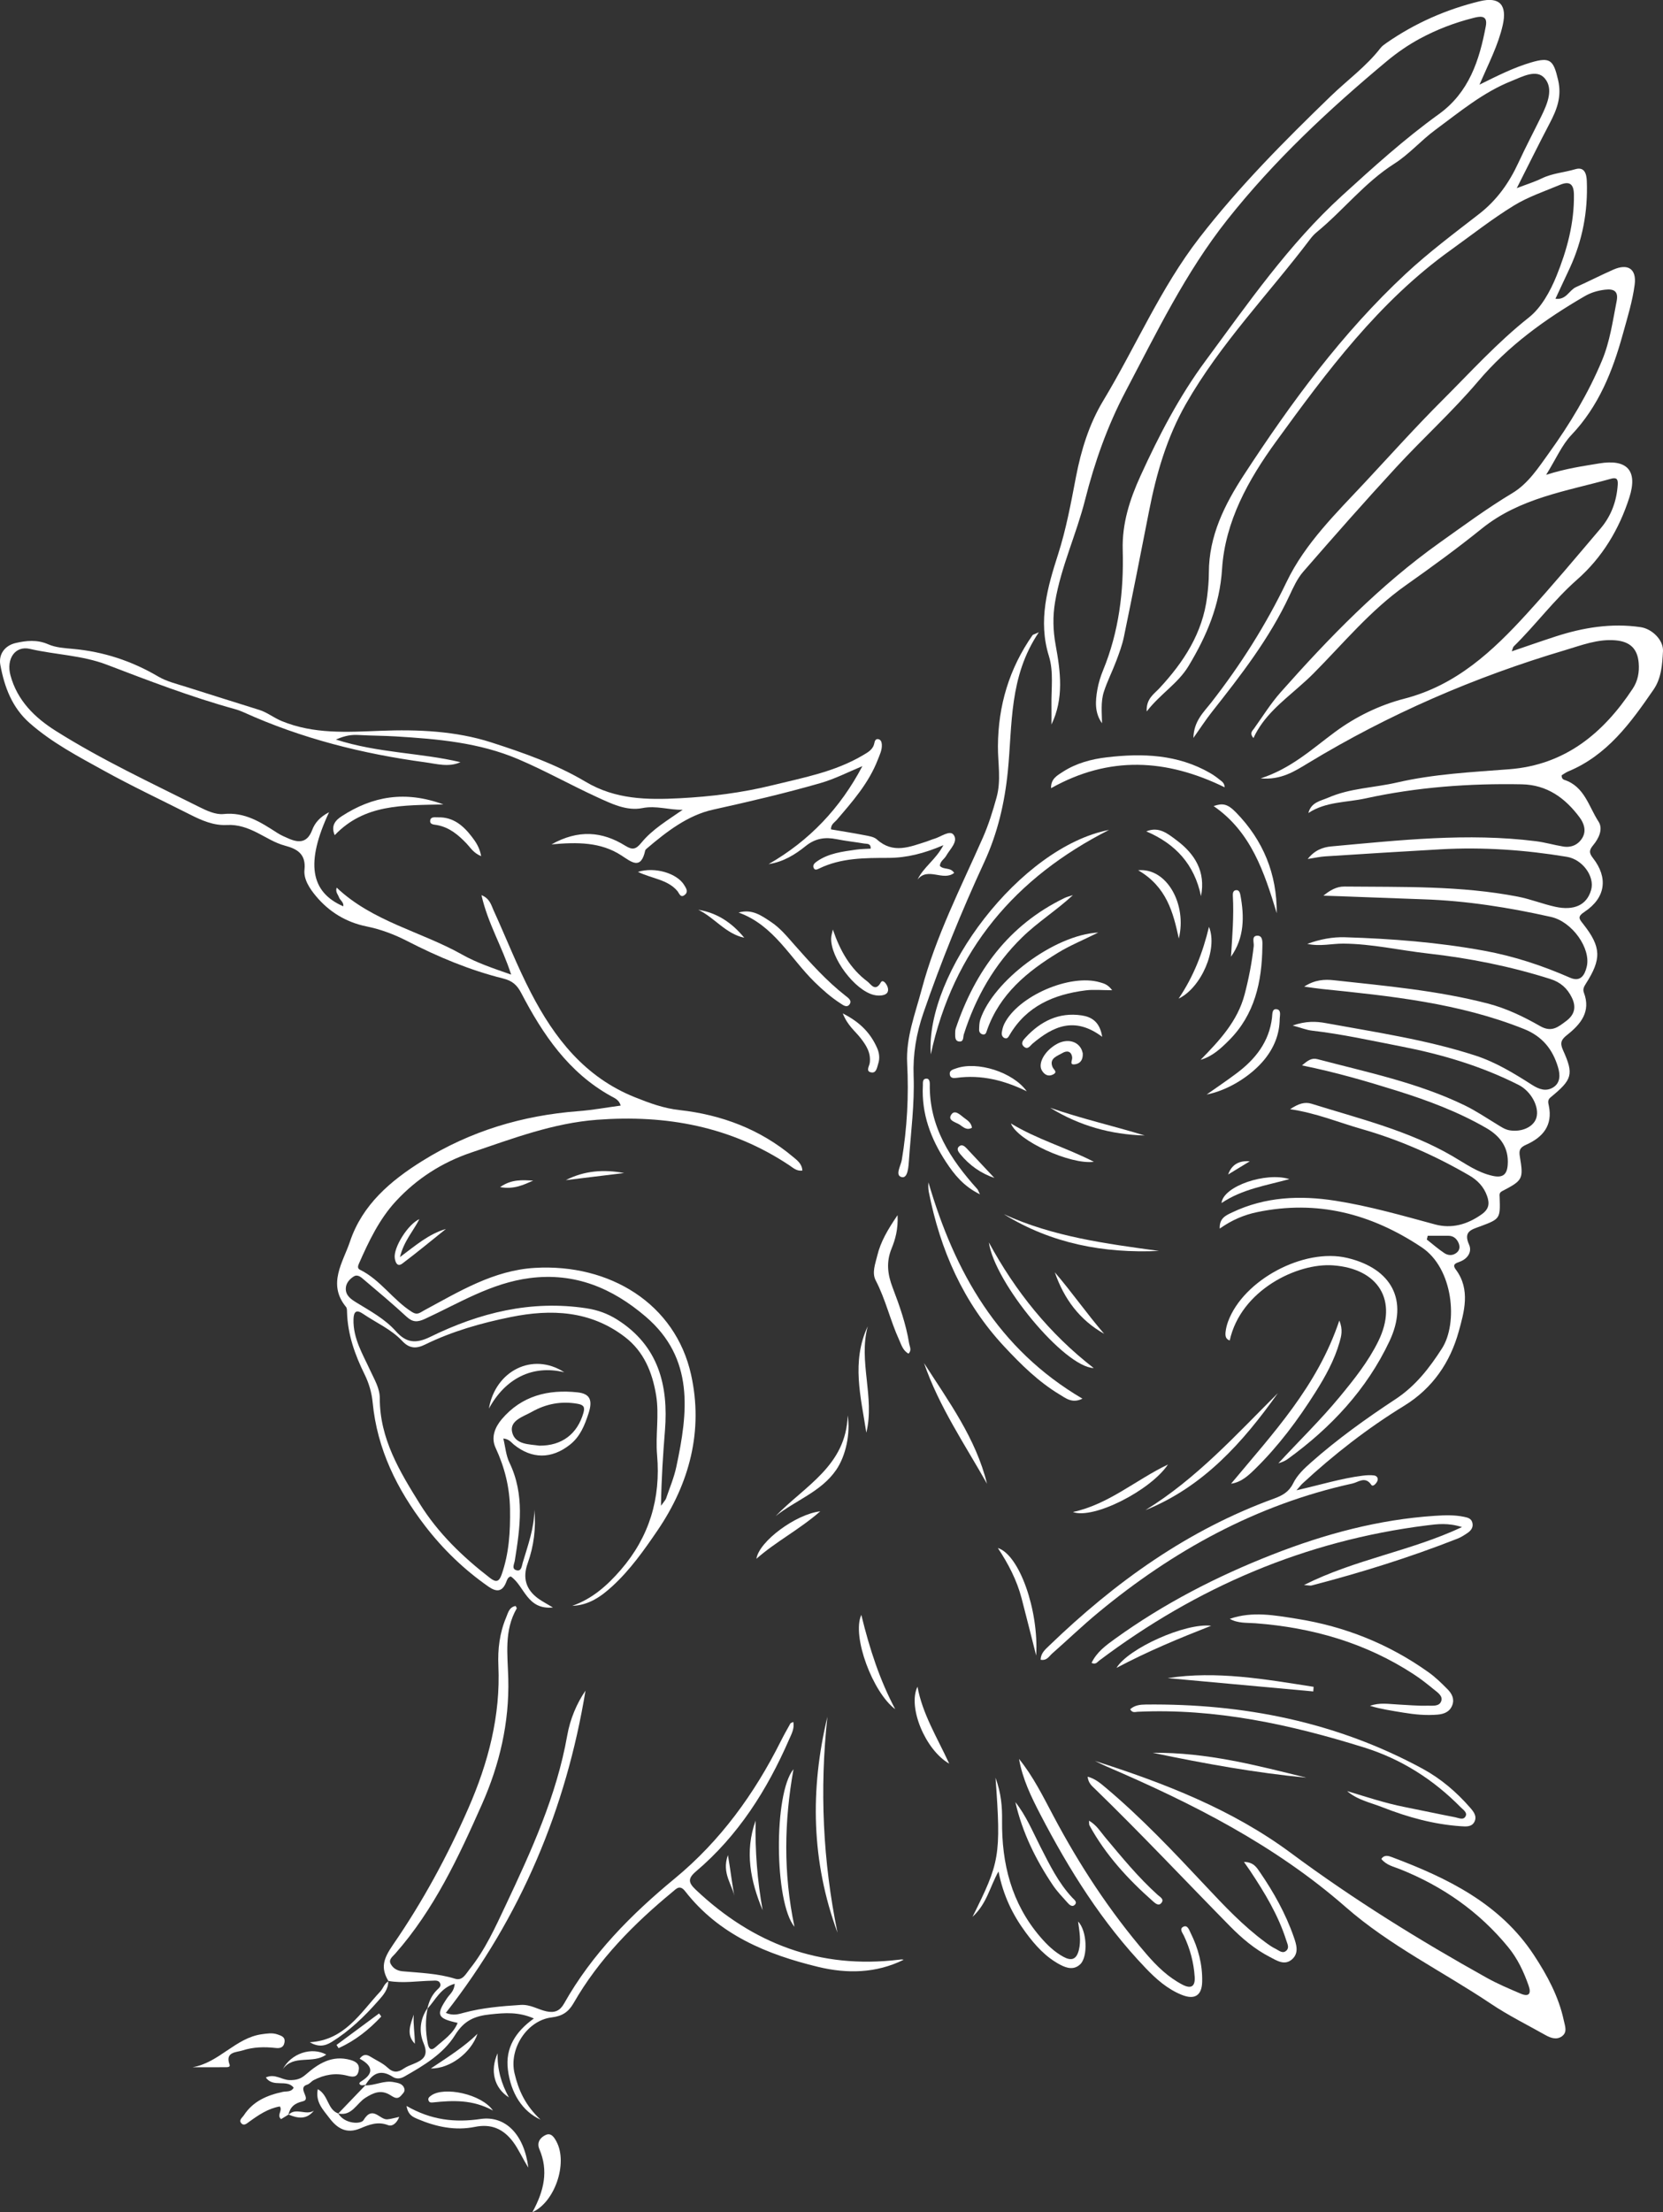 <?xml version="1.0" encoding="UTF-8"?><svg id="Camada_1" xmlns="http://www.w3.org/2000/svg" viewBox="0 0 808.5 1075.06"><rect x="0" y="0" width="808.5" height="1075.06" fill="#333333" stroke="none"/><defs><style>.cls-1{fill:#fff;stroke-width:0px;}</style></defs><path class="cls-1" d="M630.35,724.24c11.79-2.69,21.68-5.77,31.95-7.07,1.91-.24,3.9-.4,5.78-.13,1.35.19,2.23,1.44,1.45,2.94-.58,1.11-2.09,2.75-2.85,1.62-2.93-4.38-6.34-1.26-9.15-.65-46.63,10.23-87.18,32.59-123.68,62.8-7.66,6.34-14.84,13.25-22.31,19.82-1.49,1.31-2.55,3.58-5.61,3.04.03-3.2,2.27-5.03,4.16-6.86,31.91-30.78,67.33-56.25,109.38-71.5,4.01-1.46,7.19-3.23,9.22-7.37,1.98-4.05,5.37-7.22,8.82-10.27,12.84-11.34,26.73-21.29,41-30.68,9.66-6.36,16.49-15.16,22.58-24.69,7.75-12.13,5.59-38.75-9.9-49.07-24.65-16.42-50.83-23.16-80-17.1-6.35,1.32-12.26,3.81-18.19,8-.27-5.16,3.17-6.49,6.1-7.89,16.03-7.62,32.95-8.33,50.11-5.65,16.43,2.57,32.4,7.17,48.44,11.51,8.09,2.19,15.7.07,22.69-4.9,3.61-2.57,3.91-5.24,2.64-8.88-1.58-4.54-4.68-7.71-8.73-10.06-16.52-9.59-33.83-17.26-52.25-22.52-11.14-3.18-21.89-7.71-34.78-9.64,4.01-2.63,7.05-3.7,10.45-2.63,23.26,7.27,47.12,13.01,68.43,25.41,6.34,3.69,12.21,8.01,19.61,9.63,4.85,1.06,6.93-.58,7.29-5.29.65-8.39-3.64-14.04-10.4-17.95-13.72-7.94-28.55-13.46-43.59-18.17-14.82-4.64-29.76-8.98-46.02-12.27,2.86-2.43,4.69-3.78,7.55-3.03,24.2,6.38,48.82,11.42,71.54,22.44,5.39,2.62,10.42,6,15.56,9.13,2.03,1.23,3.96,2.64,6.37,3.02,5.97.94,11.63-1.74,12.93-6.1,1.58-5.28-2.59-12.93-8.63-15.98-18.08-9.14-37.25-14.85-57.09-18.7-14.42-2.8-28.76-6-43.38-7.68-2.63-.3-5.18-1.35-9.39-2.49,6.48-2.25,11.42-2.03,16.13-1.17,24.4,4.47,49.02,8.08,72.71,15.77,9.91,3.22,18.81,8.66,27.52,14.23,3.49,2.23,6.76,3.33,10.16,1.33,3.79-2.23,3.55-6.37,2.48-9.94-2.6-8.66-7.61-14.96-16.54-18.53-31.56-12.62-64.86-16.02-98.19-19.44-2.48-.25-4.95-.65-8.66-1.15,5.2-3.38,9.95-3.6,14.45-3.1,25.09,2.75,50.29,4.96,74.84,11.32,9.03,2.34,17.45,6.41,25.45,10.98,5.64,3.22,8.84.33,12.63-2.49,4.05-3.01,5.02-6.72,2.76-11.37-2.21-4.54-5.53-7.48-10.41-9.03-19.43-6.17-39.3-10.14-59.54-12.41-13.73-1.54-27.24-4.71-41.18-4.8-5.62-.03-11.17,1.48-17.5.13,6.32-2.29,12.3-3.41,18.37-3.22,22.67.69,45.2,2.44,67.6,6.54,14.59,2.67,28.33,7.23,41.8,13.12,5.06,2.21,7.09-1.2,8.09-5.32,2.16-8.83-6.99-21.9-17.4-24.23-20.47-4.58-41.1-7.87-62.16-8.56-16.1-.53-32.21-1.25-48.45-1.75,3.02-2.52,6.38-4.49,10.13-4.45,28.25.29,56.58-.5,84.54,4.94,6.14,1.2,11.93,3.56,18.06,4.9,8.86,1.93,15.34-.62,17.45-8.3,1.76-6.4-4.15-14.71-11.82-15.98-20.31-3.37-40.77-4.8-61.36-3.65-18.72,1.05-37.43,2.23-56.14,3.43-2.55.16-5.08.75-8.49,1.27,3.29-4.23,7.36-5.74,11.46-6.11,33.1-3,66.19-6.72,99.47-2.53,4.47.56,8.84,1.87,13.3,2.59,4.02.65,7.42-.94,9.38-4.38,1.9-3.35.69-6.94-1.41-9.76-7.01-9.42-15.8-15.87-28.17-16.1-25.58-.48-50.93,1.38-75.96,6.86-9.31,2.04-19.23,1.48-27.75,7.09,1.37-5.29,5.95-5.85,9.66-7.46,10.64-4.65,22.29-4.8,33.4-7.36,17.99-4.16,36.3-5.03,54.59-6.45,27.15-2.1,45.73-17.47,60.07-39.2,2.45-3.71,3.24-7.96,2.87-12.43-.57-6.97-4.23-10.39-11.18-11.01-8.71-.78-16.65,2.4-24.64,4.77-43.91,13.03-85.65,31.09-124.87,54.87-6.58,3.99-13.17,8.3-23.1,7.45,14.86-4.84,25.02-14.33,36.1-22.52,10.15-7.51,21.77-13.13,33.75-16.22,25.29-6.52,42.98-23.12,59.65-41.4,12.26-13.45,23.96-27.43,35.75-41.31,5.16-6.08,7.84-13.28,8.35-21.3.17-2.68-.53-3.64-3.26-2.88-21.71,6.08-44.34,9.31-62.86,24.26-11.91,9.61-24.39,18.68-36.85,27.48-17.34,12.24-30.44,28.3-45.07,43.02-2.28,2.29-4.71,4.44-7.14,6.58-8.24,7.27-17.02,14.02-21.93,24.7-2.01-2.43-.53-3.49.23-4.55,4.28-5.97,8.19-12.29,13.04-17.76,23.56-26.56,48.18-51.96,77.31-72.69,11.63-8.27,23.06-16.71,35.33-24.07,7.69-4.61,12.71-12.44,17.82-19.54,10.09-14.01,19.02-28.79,25.73-44.88,3.9-9.35,5.2-19.13,7.12-28.84.92-4.65-1.09-6.15-5.74-5.57-3.53.44-6.75,1.39-9.77,3.14-19.34,11.22-37.16,24.09-51.86,41.41-12.42,14.64-26.78,27.62-39.82,41.76-15.35,16.65-30.32,33.65-45.18,50.74-2.91,3.35-4.85,7.66-6.76,11.75-9.69,20.74-23.61,38.63-37.67,56.44-2.9,3.67-5.45,7.62-8.97,12.59.22-8.25,4.98-12.47,8.7-17.24,14.26-18.28,26.55-37.66,36.65-58.66,9.05-18.82,24.25-33.49,38.34-48.6,12.38-13.28,24.53-26.82,37.37-39.63,13.69-13.67,26.69-28.06,42.01-40.18,6.06-4.79,10.43-12.75,13.43-20.14,5.1-12.56,8.71-25.74,8.5-39.65-.08-5.48-2.46-6.5-6.83-4.67-7.56,3.16-15.48,5.82-22.4,10.07-10.64,6.52-20.5,14.32-30.66,21.6-34.99,25.1-60.17,58.99-84.98,93.14-13.37,18.41-24.72,38.68-26.2,61.9-1.12,17.66-7.49,32.5-16.28,47.1-5.13,8.53-13.68,13.48-20.36,22.1-.3-6.18,3.53-8.44,6.15-11.25,11.85-12.74,21.06-26.82,23.24-44.57.47-3.85.84-7.74.84-11.61,0-17.91,7.65-33.12,17.05-47.54,22.96-35.2,47.79-69,78.68-97.76,11.21-10.44,23.57-19.66,35.69-29.08,8.6-6.68,14.56-15.1,19.06-24.85,3.53-7.65,7.48-15.11,11.18-22.68,2.92-5.98,6.02-13.24,1.62-18.37-4.03-4.7-11.07-.69-16.15,1.32-13.8,5.47-25.2,15.03-37.01,23.73-6.95,5.12-12.76,11.88-19.99,16.47-14.39,9.16-24.77,22.64-37.73,33.29-1.16.95-2.2,2.1-3.11,3.3-20.18,26.68-43.71,50.82-60.43,80.13-9.32,16.33-14.43,34.04-17.99,52.34-3.95,20.3-7.99,40.58-12.17,60.84-.82,4-2.28,7.89-3.72,11.73-1.9,5.05-4.38,9.89-6.03,15-1.58,4.91-.95,10.13-.89,15.29-3.66-5.09-3.25-10.77-2.26-16.41.56-3.16,1.53-6.32,2.75-9.29,7.72-18.75,10.13-38.39,9.57-58.43-.37-12.95,3.42-24.66,8.68-36.17,8.91-19.51,18.77-38.5,31.54-55.78,20.66-27.97,40.5-56.69,66.39-80.3,15.16-13.82,30.4-27.62,47.08-39.63,14.7-10.59,19.72-26.17,22.84-42.8,1.08-5.74-3.24-4.67-6.18-3.92-9.03,2.28-17.75,5.62-25.92,10.04-5.67,3.07-11.09,6.81-16.05,10.94-28.08,23.42-54.72,48.26-77.54,77.06-20.3,25.63-34.37,54.82-49.47,83.46-8.81,16.71-15.08,34.5-19.67,52.67-4.22,16.72-11.67,32.43-14.57,49.51-1.2,7.11-1.04,13.95.28,21.14,2.35,12.79,4.07,25.84-2.06,38.52,0-3.13.04-6.26,0-9.38-.13-7.99,1.13-16.28-1.24-23.9-5.36-17.25-.68-33.39,4.46-49.4,3.97-12.38,6.27-25.01,8.71-37.7,2.49-12.92,6.38-25.61,13.25-37,15.82-26.25,27.86-54.76,46.75-79.15,19.24-24.85,41.34-47.07,63.91-68.89,8.03-7.76,17.21-14.38,24.12-23.31.78-1,1.89-1.78,2.95-2.52,13.82-9.6,29.02-16.27,45.3-20.24,9.72-2.37,13.4,1.85,11.2,11.58-2.2,9.76-6.83,18.55-11.31,28.96,8.83-4.39,16.59-8.28,24.95-10.76,9.46-2.8,11.01-1.24,13.28,8.52,1.86,8.01-.58,14.31-4.05,20.92-5.3,10.1-10.35,20.34-16.05,31.61,4.62-1.78,8.56-3,12.22-4.77,5.16-2.5,10.85-2.83,16.22-4.43,4.56-1.35,5.48,2.37,5.61,5.79.57,14.71-2.09,28.82-8.27,42.22-2.25,4.87-4.54,9.72-6.98,14.94,5.26.71,6.62-4.14,9.96-5.64,6.11-2.74,12.07-5.81,18.19-8.51,7.04-3.11,11.38-.4,10.36,7.36-1.06,8.06-3.53,15.96-5.71,23.85-4.98,18.07-11.73,35.14-25.04,49.14-4.64,4.88-7.42,11.53-12.29,19.38,9.58-3.09,17.7-4.2,25.77-5.55,13.46-2.24,18.92,3.34,14.7,16.52-4.96,15.5-13.16,29.18-25.48,40.01-11.25,9.89-20.11,21.98-30.75,32.41-.39.38-.45,1.09-.94,2.38,7.45-2.53,14.29-4.94,21.19-7.18,13.49-4.38,27.23-6.65,41.45-4.57,5.56.81,11.16,6.27,10.87,11.68-.34,6.45-.76,13.13-4.59,18.68-11.07,16.09-22.49,31.89-41.48,39.75-1.17.49-2.22,1.29-3.19,1.87-.05,1.23.43,1.95,1.31,2.24,9.8,3.21,11.85,12.97,16.61,20.27,2.36,3.62.09,8.23-2.54,11.4-2.06,2.49-2.16,3.77-.15,6.34,7.47,9.55,6.12,19.32-4.03,26.05-3.75,2.48-2.7,3.46-.66,6.07,8.75,11.15,8.91,16.94,1.15,29.04-.88,1.38-1.48,2.64-.89,4.2,3.54,9.32-1.58,15.37-8.12,20.56-2.83,2.24-3.65,3.8-2.03,7.39,5.34,11.83,4.56,14.29-6.05,22.97-1.6,1.31-1.11,2.71-.83,4.08,1.97,9.6-2.97,15.35-10.98,18.91-3.05,1.35-3.64,2.64-3.12,5.76,1.83,10.96,1.46,11.57-8.55,16.79-1.62.85-1.31,1.8-1.27,3.09.33,10.2.29,10.44-9.3,14.01-4.38,1.63-8.47,2.44-5.56,8.94,1.52,3.4-.59,6.78-4.39,8.24-1.91.74-4.05,1.21-2.06,3.86,7.27,9.7,4.03,20.67,1.4,30.16-4.11,14.84-12.61,27.51-26.51,36.04-17.73,10.87-34.12,23.63-49.41,37.76-.61.56-1.11,1.24-2.92,3.28ZM694.12,600.55c-.15.61-.3,1.22-.45,1.83,2.83,2.23,5.55,4.64,8.55,6.62,1.83,1.2,4.1,1.33,6.01-.26,1.54-1.28,1.6-3.02.88-4.68-.9-2.1-2.49-3.48-4.92-3.5-3.35-.03-6.71,0-10.06,0Z"/><path class="cls-1" d="M160,394.68c-11.51,24.56-9.14,38.83,6.9,45.77.34-2.02-1.6-2.91-2.13-4.45-.46-1.35-1.8-2.45-1.09-4.63,17.53,16.57,41.03,21.29,61.08,32.58,7.12,4.01,14.86,6.57,23.75,9.69-4.37-13.59-11.34-24.89-14.43-38.62,4.08,1.67,4.71,4.79,5.84,7.28,6.11,13.37,11.46,27.12,18.21,40.15,11.44,22.09,26.22,41.04,50.5,50.77,7.2,2.88,13.92,5.39,21.88,6.27,20.23,2.26,39.01,9.28,54.91,22.61,2.06,1.72,4.5,3.41,4.66,6.77-2.72.4-4.49-1.33-6.36-2.58-28.41-18.9-59.82-24.62-93.38-22.11-21.45,1.6-41.16,9.15-61.2,15.92-14.29,4.83-26.54,12.72-36.62,23.6-8.09,8.73-13.25,19.57-18.04,30.45-.45,1.02-.78,2.26.43,2.86,10.09,4.93,16.15,14.82,25.52,20.67,2.53,1.58,3.79.19,5.71-.83,17.09-9.19,33.8-19.52,53.91-20.69,36.33-2.13,68.28,17.36,75.94,51.93,5.99,27.04-.65,52.67-16.33,75.68-6.58,9.65-13.31,19.19-21.99,27.13-5.51,5.04-11.45,9.23-19.46,9.5,9.74-3.39,17.04-9.92,23.56-17.44,13.91-16.05,19.53-34.77,17.69-55.82-.85-9.7,1.12-19.46-.48-29.12-1.84-11.11-5.92-21.19-15.19-28.29-16.77-12.85-35.87-13.65-55.49-9.67-14.36,2.91-28.48,6.91-41.73,13.41-4.19,2.06-7.57,1.91-10.97-1.73-5.38-5.76-12.71-8.89-19.12-13.26-3.31-2.26-4.52-.99-4.62,2.69-.24,9.32,4.53,16.97,8.19,24.96,1.99,4.33,4.6,8.51,4.59,13.37-.04,19.63,9.67,35.61,19.48,51.36,8.88,14.25,20.9,25.81,34.18,36.05,2.99,2.31,4.4,1.67,5.58-1.71,3.62-10.31,4.24-20.83,4.08-31.72-.16-10.69-2.6-20.36-7.03-29.91-2.32-5-.31-9.95,3.02-13.88,9.69-11.41,22.61-14.57,36.83-13.04,6.19.67,7.39,3.91,5.37,10.16-1.89,5.83-4.07,11.36-9.13,15.33-8.86,6.96-18.44,6.98-27.19-.1-1.31-1.06-2.27-2.67-5.13-2.97,1,4.12,1.29,8.26,2.97,11.72,7.53,15.58,5.18,31.56,2.62,47.61-.28,1.76-1.8,4.26,1.13,4.77,2.09.36,2.26-2.18,2.72-3.76,2.51-8.43,5.59-16.74,5.67-25.72.83,8.97-.28,17.72-3.3,26.14-2.45,6.84-.93,12.6,5.14,17.01,1.88,1.36,3.96,2.43,7.16,4.36-12.73,1.24-13.81-10.54-20.48-15.08-1.48.32-1.82,1.74-2.25,2.81-1.93,4.83-4.79,4.78-8.61,2.12-11.81-8.23-22.08-18.13-30.8-29.48-13.62-17.73-23.31-37.29-25.49-59.98-.46-4.77-1.81-9.38-3.91-13.64-4.74-9.59-8.25-19.47-8.55-30.29-.02-.85-.01-1.93-.49-2.51-9.18-11.17-1.46-21.7,1.93-31.8,5.98-17.84,19.65-29.5,35.21-39.19,23.24-14.48,48.61-22.09,75.81-24.16,6.84-.52,13.63-1.78,20.58-2.71-.75-2.8-2.96-3.64-4.72-4.61-20.62-11.42-33.11-29.94-43.63-50.09-2.08-3.98-4.38-5.97-8.92-7.1-16.2-4.04-31.59-10.5-46.41-18.11-6.44-3.31-12.91-5.74-19.97-7.18-9.78-2-18.03-6.98-24.48-14.69-3.12-3.72-6.08-8.25-5.6-12.82.83-7.81-3.77-10.19-9.46-11.71-4.92-1.31-9.04-4.03-13.45-6.26-4.65-2.35-9.36-4.09-14.83-3.79-6.42.35-12.25-2.23-17.89-5.08-14.05-7.1-28.31-13.82-42.08-21.43-12.41-6.86-25.02-13.47-35.83-22.96-8.67-7.61-12.33-17.6-14.32-28.32-.98-5.29,2.32-9.46,7.42-10.64,5.16-1.19,10.47-1.76,15.87.62,3.64,1.6,7.96,1.86,12.03,2.23,14.86,1.34,28.58,5.86,41.46,13.44,4.18,2.46,9.18,3.61,13.88,5.12,11.71,3.76,23.47,7.38,35.21,11.08,3.91,1.23,7.09,3.86,10.91,5.43,15.61,6.43,31.83,5.36,48.03,4.73,18.25-.71,36.67.1,53.87,5.64,15.66,5.05,31.58,10.62,45.86,19.13,14.49,8.63,29.86,8.84,45.78,8.01,15.18-.79,30.21-2.66,44.94-6.29,15.04-3.7,30.44-6.52,44.07-14.59,2.42-1.43,4.97-2.74,5.58-5.91.21-1.08.65-2.24,2.03-1.91,1.17.28,1.53,1.42,1.61,2.55.18,2.7-1.04,5.05-1.97,7.45-4.38,11.33-12.25,20.26-20,29.29-1.06,1.23-2.84,2.09-2.74,4.54,5.38.92,10.83,1.76,16.24,2.82,2.1.41,4.62.75,6.08,2.07,7.9,7.16,16.04,3.58,24.21.99,1.23-.39,2.41-.96,3.66-1.31,3.22-.91,7.57-4.4,9.41-1.94,2.42,3.25-1.75,6.91-3.6,10.2-.93,1.65-2.94,2.63-3.07,4.89,1.75,2.07,5.19.52,6.95,3.44-5.44,4.23-12.77-3.12-17.82,3.25,3.02-6.22,8.88-9.64,12.59-16.74-9.28,3.98-17.73,6.15-26.72,6.18-11.42.04-22.96-.05-33.63,5.14-.99.48-2.16,1.06-2.73-.27-.62-1.45.55-2.43,1.61-3.17,5.71-3.99,12.43-4.75,19.05-5.71,2.32-.34,4.7-.33,7.06-.48.1-2.69-1.84-2.26-3.13-2.48-4.47-.76-8.99-1.22-13.44-2.12-5.58-1.12-10.35-.44-15.06,3.36-5.12,4.13-10.82,7.68-17.99,8.76,19.81-11.35,34.84-27.19,45.58-47.61-6.79,2.81-13.31,6.2-20.48,8.26-17.24,4.95-34.62,9.01-52.12,12.88-12.24,2.71-22.55,10.66-32.17,18.86-.32.28-.73.62-.81.99-2.08,9.63-6.65,5.6-11.59,2.39-9.97-6.48-21.23-6.52-33.97-5.36,13.08-7.32,24.65-6.31,35.82.62,3.49,2.17,5.17,1.89,7.83-1.37,5.44-6.67,12.95-11.04,20.13-16.07-6.65.17-12.74-2.19-19.65-.81-7.64,1.52-15.16-2.2-22.3-5.49-12.75-5.87-24.99-12.74-37.93-18.26-19.11-8.15-39.26-9.84-59.56-11.09-6.04-.37-12.1-.35-18.14-.69-3.24-.18-6.3.16-11.01,2.21,20.74,6.65,41.12,6.36,60.55,11-5.75,2.58-11.51.82-17.06.07-30.49-4.12-60.13-11.55-88.28-24.29-1.37-.62-2.8-1.16-4.26-1.56-21.26-5.86-41.81-13.76-62.37-21.61-12.04-4.6-24.96-4.79-37.36-7.67-7.23-1.68-11.58,4.93-9.44,12.86,3.32,12.28,11.83,20.57,22.04,27,22.34,14.07,46.28,25.22,69.84,37.02,3.61,1.81,7.93,3.77,11.69,3.38,10.4-1.08,18.14,4.02,26.11,9.14,1.8,1.16,3.8,2.03,5.78,2.87,5.08,2.16,8.95,1.79,11.24-4.29,1.25-3.33,3.69-6.28,8.18-8.6ZM321.36,731.77c1.55-2.19,2.21-2.8,2.46-3.54,1.74-5.11,3.87-10.14,4.99-15.39,5.66-26.47,8.87-52.7-14.93-73.02-16.12-13.77-34.32-21.52-56.31-18.7-18.73,2.4-34.37,12.16-50.91,19.8-3.75,1.73-6.03,1.72-9.05-1.07-6.65-6.14-13.59-11.97-20.51-17.81-1.4-1.18-3.13-2.98-5.16-1.68-1.97,1.26-3.7,3.16-3.82,5.69-.16,3.54,2.5,5.32,5.1,6.92,6.8,4.18,13.93,8,19.29,14.04,5,5.63,9.72,6.08,16.68,2.67,23.88-11.7,48.93-17.98,75.86-13.89,5.48.83,10.34,2.57,14.99,5.5,20.1,12.67,24.99,32,23.24,53.9-.93,11.61-1.71,23.19-1.93,36.57ZM262.17,702.56c11.07.11,18.57-5.76,21.48-15.97.76-2.69.18-3.83-2.73-4.36-7.97-1.45-15.41-.02-22.33,3.88-4.15,2.34-10.85,4.2-9.63,9.77,1.38,6.33,8.55,5.95,13.22,6.68Z"/><path class="cls-1" d="M177.77,1013.25c-.85.01-1.89.34-2.5-.03-1.23-.76-.08-1.47.5-1.83,6.66-4.14,4.81-7.81-.92-10.91,1.87-2.49,3.59-2.02,5.4-.89,2.73,1.71,5.82,3.02,8.12,5.18,2.79,2.62,5.08,2.5,7.95.49,1.39-.97,3.05-1.58,4.64-2.22,4.66-1.88,7.59-3.89,4.98-10.06-2.37-5.63-1.77-11.85,2-17.24-1.22,5.78-1.1,11.55.02,17.33.46,2.39,1.48,3.86,3.8,1.78,3.93-3.53,8.58-6.46,10.73-11.77-10.01-2.19-10.65-3.89-5.07-12.11,1.29-1.9,3.43-3.33,3.63-6.91-6.84,1.95-9.34,7.91-13.29,12.17.73-3.39,2.04-6.47,4.53-9,.85-.87,2.2-1.75,1.76-3.17-.57-1.85-2.45-1.52-3.82-1.49-7.17.14-14.32,1.38-21.5.11l.16.16c-3.93-6.59-2.57-10.84,2.24-17.83,14.32-20.77,26.44-43.09,36.61-66.33,9.65-22.06,15.64-44.88,14.56-69.17-.36-8.11.6-15.94,3.76-23.45.97-2.31,1.47-5.04,4.61-5.59.22.47.66.99.54,1.2-6.24,10.79-4.4,22.53-4.1,34.11.54,21.35-4.2,41.68-12.8,61.06-11.4,25.71-23.29,51.2-42.17,72.6-1.2,1.36-3.34,2.79-2.21,4.95,1.12,2.13,3.14,3.37,5.78,3.61,8.57.78,17.2,1.02,25.56,3.63,3.6,1.12,5.22-2.38,7.04-4.65,7.52-9.35,12.43-20.23,17.49-30.96,12.54-26.6,24.79-53.32,29.97-82.63,1.43-8.11,4.68-15.64,8.88-21.78-9.4,57.14-31.25,109.77-67.91,156.61,3.61,1.52,6.31.59,8.82-.08,9.03-2.43,18.22-3.18,27.53-3.79,4.84-.31,8.36,2.21,12.55,3.12,4.09.89,6.63-.31,8.58-3.76,13.59-24.14,32.67-43.35,53.85-60.82,22.2-18.31,38.72-41.15,51.56-66.77,1.45-2.89,3.05-5.72,4.63-8.54.17-.3.72-.39,1.43-.75.63,3.28-.92,5.92-2.06,8.53-10.66,24.47-24.68,46.64-45.23,64.07-4.19,3.55-3.68,5.58-.12,8.95,27.81,26.3,60.36,38.63,98.78,33.99.74-.09,1.48-.24,2.27.03-13.4,6.61-27.53,6.86-41.58,3.46-24.95-6.04-48.18-15.61-64.63-36.73-2.63-3.38-4.28-1.27-6.24.35-18.79,15.51-35.78,32.66-48.01,53.98-2.51,4.37-5.57,6.34-10.63,6.95-12.02,1.44-20.9,15.25-18.09,27.17,1.9,8.07,5.11,15.48,12.66,22.53-8.91-4.07-14.47-12.93-15.89-24.3-1.33-10.6,3.79-18.55,12.64-24.88-7.55-3.3-14.15-2.73-21.09-2.01-7.62.78-12.79,2.92-17.2,10.03-5.71,9.21-15.35,14.91-24.81,20.28-2.06,1.17-4.05,1.02-5.49.09-6.32-4.14-10.19-1.27-13.41,4.14l.2-.2Z"/><path class="cls-1" d="M532.28,855.76c33.66,10.77,66.67,23.49,95.48,44.87,30.27,22.45,62.22,42.24,95.09,60.56,5.26,2.93,10.87,5.29,16.42,7.66,3.98,1.7,5.3.11,3.9-3.87-2.37-6.76-5.35-13.13-9.97-18.76-14.18-17.29-31.87-29.56-52.52-37.83-3.13-1.25-6.66-1.93-9.11-4.98,1.45-2.24,3.6-1.46,5.13-.89,27.01,10.15,52.64,22.58,69.12,47.72,6.35,9.68,11.98,20.02,14.45,31.65.59,2.78,1.87,5.7-.94,7.72-2.56,1.83-5.43.82-7.96-.6-8.84-4.98-18-9.51-26.41-15.14-23.5-15.76-49.33-28.34-70.62-46.99-34.57-30.27-74.62-50.47-116.24-68.36-1.97-.85-3.88-1.84-5.82-2.77Z"/><path class="cls-1" d="M505.04,307.29c-14.56,21.56-12.8,44.96-15.06,67.5-1.54,15.39-4.97,30.15-11.5,44.27-11.06,23.93-20.98,48.33-29.57,73.28-3.44,10-5.12,20.01-4.74,30.5.5,13.61-1.31,27.11-2.24,40.65-.22,3.25-.5,9.11-3.39,8.59-3.67-.67-.59-5.53-.12-8.34,2.61-15.59,3.43-31.2,2.61-47-.65-12.46,3.89-23.96,7.06-35.89,6.89-25.93,19.04-49.49,29.73-73.73,2.81-6.37,4.8-12.85,6.66-19.52,2.34-8.4.63-16.65.68-24.94.11-19.76,5.49-37.77,16.82-53.97.21-.29.73-.36,3.05-1.41Z"/><path class="cls-1" d="M633.98,770.28c24.94-12.55,51.45-16.31,76.8-28.15-6.81-2.18-12.04-1.46-17.1-.83-59.04,7.42-111.85,30.02-159.26,65.7-.95.72-1.7,2.11-3.73,1.12,2.51-5.27,7.04-8.56,11.47-11.75,23.62-17.03,49.31-30.26,76.37-40.86,25.47-9.99,51.65-17.06,79.08-18.86,4.76-.31,9.49-.49,14.2.5,1.73.36,3.45.77,3.99,2.78.59,2.22-.55,3.81-2.22,4.97-1.59,1.1-3.26,2.17-5.05,2.87-23.14,9.1-46.83,16.48-70.89,22.74-.58.15-1.25-.06-3.67-.22Z"/><path class="cls-1" d="M597.86,651.44c-2.15-.69-2.2-2.5-2.02-4.18.19-1.7.62-3.41,1.21-5.02,7.46-20.26,36.87-35.92,57.95-30.91,21.56,5.13,29.9,20.56,20.52,40.46-11.09,23.52-28.48,42.05-49.45,57.25-1.32.96-2.88,1.6-4.56,2.08,9.96-10.8,20.48-20.98,29.8-32.27,7.02-8.51,13.91-17.12,18.8-27.09,9.63-19.66.17-35.18-21.95-36.82-17.5-1.3-44.96,12.09-50.31,36.51Z"/><path class="cls-1" d="M604.79,904.86c4.62.06,6.18,2.69,7.69,4.9,6.75,9.83,12.56,20.2,16.5,31.51,1.29,3.69,2.65,7.84-.81,10.9-3.63,3.22-7.42.63-10.81-1.12-7.38-3.8-13.68-9.16-19.44-15.02-21.84-22.2-43.15-44.91-65.51-66.6-1.49-1.45-3.32-2.84-3.63-5.99,3.64.95,6.17,3.14,8.68,5.25,17.43,14.63,33.02,31.15,48.55,47.72,9.18,9.78,18.37,19.55,29.24,27.54,1.56,1.15,3.17,2.3,4.91,3.13,1.63.78,3.4,2.62,5.27.84,1.5-1.43.43-3.29-.07-4.89-3.89-12.29-10.5-23.19-17.57-33.83-.81-1.22-1.66-2.4-3-4.33Z"/><path class="cls-1" d="M495.41,854.77c6.85,8.47,11.62,18.12,16.65,27.61,12.7,23.97,27.47,46.54,45.18,67.13,5.1,5.93,10.63,11.37,17.69,15.02,4.3,2.22,6.19.69,5.89-3.83-.46-6.97-2.23-13.62-5.23-19.95-.68-1.43-2.41-3.43-.22-4.43,2.01-.92,2.75,1.59,3.47,3.03,3.72,7.46,5.81,15.37,5.62,23.74-.16,6.68-3.62,8.88-9.87,6.39-6.98-2.79-12.5-7.69-17.6-13.02-21.14-22.07-37.16-47.67-51.18-74.63-4.47-8.6-8.71-17.32-10.39-27.07Z"/><path class="cls-1" d="M654.9,870.42c9.29,2.79,18.39,5.85,27.84,7.72,8.25,1.64,16.48,3.42,24.74,5.01,1.73.33,4.12,1.65,5.13-.68.74-1.72-1.31-3-2.48-4.19-13.28-13.49-28.91-23.42-46.93-29.04-35.81-11.18-72.21-19.11-110.09-17.36-1.15.05-2.57.73-3.65-1.21,2.15-2,4.95-2.29,7.59-2.31,47.42-.5,92.72,8.44,134.69,31.27,8.75,4.76,16.37,11.26,22.96,18.82,1.73,1.98,3.52,4.21,2.09,6.96-1.3,2.49-4.03,2.27-6.38,2.11-13.27-.87-25.95-4.38-38.25-9.21-5.87-2.3-12.24-3.55-17.26-7.9Z"/><path class="cls-1" d="M597.91,786.71c10.97-3.8,21.81-1.71,32.58-.01,23.38,3.7,44.87,12.28,64.15,26.08,3.31,2.37,6.27,5.28,9.14,8.18,2.01,2.03,3.42,4.61,2.31,7.64-1.19,3.24-3.9,4.38-7.13,4.66-5.63.49-11.19-.05-16.75-.97-5.4-.89-10.82-1.69-16.14-3.28,4.6-1.72,9.17-.87,13.72-.65,4.74.23,9.48.71,14.21.56,2.37-.07,5.87.61,6.74-2.41.71-2.46-1.99-4.12-3.77-5.59-3.16-2.6-6.4-5.14-9.83-7.37-23.34-15.19-49.21-22.6-76.78-24.68-4.22-.32-8.55.11-12.47-2.15Z"/><path class="cls-1" d="M452.52,512.41c-2.81-39.25,43.53-100.76,86.66-109.09-45.52,23.1-75.69,58.39-86.66,109.09Z"/><path class="cls-1" d="M451.4,574.66c12.76,43.56,33.78,80.93,74.85,105.06-4.99,2.49-8.16-.26-11.16-2.06-10.27-6.18-18.72-14.55-26.85-23.26-19.91-21.34-31.14-46.92-36.71-75.26-.17-.84-.2-1.72-.23-2.58-.02-.63.06-1.27.09-1.91Z"/><path class="cls-1" d="M485.44,909.47c-4.37,7.87-5.63,15.61-12.63,22.07,13.13-26.38,13.98-29.41,11.18-67.61,2.78,7.65,3.27,14.16,3.19,20.79-.24,20.94,4.57,40.24,18.53,56.53,3.25,3.79,6.8,7.26,11.24,9.69,3.93,2.15,6.41,1.38,7.57-3.31,1.12-4.53.28-8.96-.39-13.84,4.39,4.51,4.88,17.19,1.05,20.8-3.04,2.87-6.45,1.94-9.64.28-7.08-3.69-12.28-9.49-16.92-15.8-6.2-8.43-10.82-17.65-13.18-29.6Z"/><path class="cls-1" d="M140.23,1027.65c-1.21.74-2.41,1.48-3.58,2.2-2.29-1.94.88-4.11-.6-6.16-5.7.98-10.29,4.11-14.84,7.39-1.17.84-2.64,2.29-3.95.71-1.26-1.51.53-2.63,1.32-3.84,4.48-6.85,11.32-9.72,18.92-11.35,1.81-.39,4.01.24,5.28-2.03-3.32-4.33-10.01.18-13.55-4.96,4.42-2.05,7.77,1.23,11.54,1.28,3.32.04,5.4-.54,7.89-2.71,6.13-5.36,12.82-9.59,21.72-7.09,3.04.86,4.66,2.3,3.94,5.46-.74,3.28-3.05,2.82-5.57,2.17-5.67-1.46-11.1-.5-16.24,2.17-1.12.58-1.98,1.83-3.14,2.19-5.29,1.63,2.44,7.06-2.25,8.14-3.96.91-6.11,2.8-6.92,6.59,0,0,.03-.14.03-.14Z"/><path class="cls-1" d="M598.5,721.06c20.2-24.29,41.93-47.26,52.64-79.31,1.83,4.47.98,7.49.13,10.46-2.52,8.83-6.93,16.77-11.79,24.45-8.45,13.38-17.87,26.03-29.2,37.14-3.32,3.25-6.75,6.52-11.78,7.25Z"/><path class="cls-1" d="M407.16,939.22c-12.69-34.44-13.42-69.46-4.9-104.91-3.84,35.25-2.21,70.21,4.9,104.91Z"/><path class="cls-1" d="M595.38,382.61c-28.39-13.89-56.16-15.4-84.38.43-.18-4.56,3.05-6.22,5.75-7.97,6.48-4.18,13.82-6.15,21.34-7.03,17.41-2.05,34.5-1.44,50.25,7.65,1.67.96,3.25,2.11,4.75,3.33.94.77,2.19,1.41,2.29,3.58Z"/><path class="cls-1" d="M521.6,435.03c-8.04,7.45-17.04,13.06-24.63,20.46-13.59,13.25-22.65,29.19-28.38,47.16-.42,1.32.03,3.56-2.03,3.51-2.35-.06-2.18-2.24-2.19-3.94,0-.85.06-1.75.33-2.55,9.45-27.87,25.68-50.09,52.77-63.23,1.3-.63,2.75-.95,4.12-1.41Z"/><path class="cls-1" d="M436.37,590.53c.32,6.98-1.12,11.82-2.95,16.33-2.64,6.52-1.89,12.49.52,18.8,3.38,8.86,6.55,17.83,8.06,27.26.25,1.54,1.38,3.27-.31,4.91-2.72-1.46-3.46-4.26-4.58-6.71-4.3-9.41-6.54-19.61-11.37-28.87-1.94-3.72-.21-8.03.76-12.04,1.63-6.78,5.06-12.6,9.87-19.68Z"/><path class="cls-1" d="M621.25,677.04c-17.02,23.94-36.2,45.47-64.39,56.86,24.77-15.24,44.08-36.61,64.39-56.86Z"/><path class="cls-1" d="M533.95,453.19c-7.62,3.78-13.8,6.31-19.43,9.74-15.13,9.2-28.48,20.19-34.65,37.7-.36,1.03-.56,2.26-1.93,2.09-1.13-.14-1.95-1.06-1.92-2.24.05-1.69.06-3.48.59-5.06,6.23-18.62,35.79-41.09,57.34-42.23Z"/><path class="cls-1" d="M359.08,443.47c6.63-1.86,11.17,1.54,15.74,4.56,4.53,3,7.96,7.24,11.53,11.28,7.72,8.73,15.49,17.4,24.72,24.62,1.28,1,3.29,2.32,1.95,4.17-1.34,1.85-3.18.32-4.56-.57-4.54-2.94-8.57-6.51-12.44-10.29-11.89-11.63-19.77-27.6-36.95-33.77Z"/><path class="cls-1" d="M540.7,481.23c-4.95,0-9.03-.43-12.98.08-15.34,1.95-28.64,7.61-36.9,21.68-.59,1-1.1,1.98-2.36,1.52-1.12-.41-1.57-1.6-1.42-2.67.21-1.46.58-2.97,1.23-4.29,6.72-13.54,31.99-24.46,46.5-20.16,1.85.55,3.78.94,5.93,3.84Z"/><path class="cls-1" d="M583.7,515.05c9.14-9.35,17.95-18.7,21.4-31.8,2.03-7.73,3.53-15.52,4.42-23.45.21-1.83-1.27-5.17,1.97-5.06,2.6.09,2.27,3.46,2.24,5.37-.23,17.02-3.69,32.97-16.32,45.56-3.94,3.93-8.03,7.74-13.71,9.38Z"/><path class="cls-1" d="M480.76,603.79c12.88,23.76,29.48,44.43,50.97,61.06-14.33-.49-48.25-41.49-50.97-61.06Z"/><path class="cls-1" d="M449.24,662.44c11.94,18.63,25.21,36.57,30.61,58.62-10.84-19.2-23.35-37.54-30.61-58.62Z"/><path class="cls-1" d="M385.77,859.79c-4.5,25.26-5.03,50.49.49,76.61-9.83-11.83-10.21-64.84-.49-76.61Z"/><path class="cls-1" d="M258.84,1075.06c5.72-10.42,7.86-20.19,3.39-30.61-1.42-3.3.51-5.72,3.04-6.89,2.65-1.23,4.14,1.06,5.34,3.34,5.53,10.57-.96,29.36-11.76,34.16Z"/><path class="cls-1" d="M620.72,443.8c-6.06-19.86-12.41-39.49-30.7-52.06,4.3-1.48,6.7-1.21,10.87,3.07,13.25,13.56,19.95,29.91,19.83,48.99Z"/><path class="cls-1" d="M488.03,590.07c23.97,10.97,49.71,14.35,75.43,17.86-26.82,1.22-52.25-3.54-75.43-17.86Z"/><path class="cls-1" d="M560.38,851.81c26.58-.23,50.64,6.15,74.76,12.11-24.71-2.38-49.09-6.75-74.76-12.11Z"/><path class="cls-1" d="M162.73,405.87c-2.06-4.76.58-7.38,3.41-9.22,14.93-9.68,30.8-12.56,49.44-5.72-19.8.5-38.34-.27-52.85,14.94Z"/><path class="cls-1" d="M197.66,1023.46c11.99,6.89,23.54,8.14,35.93,6.33,12.14-1.77,21.24,7.5,23.27,23.63-3.04-4.84-4.74-8.96-7.41-12.52-4.81-6.4-10.7-8.88-18.57-7.28-9.63,1.95-18.86-.04-27.74-3.79-2.21-.94-4.79-1.91-5.48-6.36Z"/><path class="cls-1" d="M567.68,815.53c23.74-3.69,47.33.54,70.96,4.23-.05.75-.11,1.49-.16,2.24-23.74-2.17-47.49-4.34-70.79-6.47Z"/><path class="cls-1" d="M93.55,1004.64c12.92-2.16,20.96-14.3,33.76-16.05,2.6-.35,5.08-.8,7.65.11,1.91.68,3.8,1.22,3.35,3.89-.44,2.58-2.3,2.91-4.38,2.67-5.42-.61-10.88-.47-15.99,1.21-2.94.97-8.63.56-6.32,6.91.42,1.15-.87,1.22-1.64,1.23-5.48.04-10.96.02-16.44.02Z"/><path class="cls-1" d="M586.62,531.93c4.89-3.45,9.87-6.79,14.65-10.39,9.07-6.82,15.76-15.21,17.15-26.98.19-1.59-.07-4.31,2.06-4.12,2.62.23,1.69,3.07,1.67,4.81-.09,7.37-2.73,13.84-7.33,19.55-6.29,7.81-17.53,15.05-28.2,17.12Z"/><path class="cls-1" d="M476.42,580.41c-7.91-3.87-12.46-9.55-16.48-15.67-7.39-11.25-11.99-23.43-11.27-37.17.07-1.39-.35-3.39,1.87-3.38,1.16,0,1.52,1.41,1.5,2.53-.42,20.75,9.99,36.6,23.15,51.21.27.31.39.76,1.23,2.48Z"/><path class="cls-1" d="M493.62,875.76c5.28,6.63,8.45,14.42,12.26,21.86,4.43,8.66,8.69,17.41,15.44,24.62.93.99,2.78,2.2.96,3.67-1.15.92-2.48-.32-3.3-1.26-2.44-2.74-5.02-5.4-7.06-8.42-8.37-12.41-14.9-25.7-18.29-40.48Z"/><path class="cls-1" d="M377.03,736.85c14.16-14.69,34.37-24.51,35.09-49,1.39,8.79-.88,19.62-5.58,26.47-7.32,10.67-19.76,14.75-29.52,22.53Z"/><path class="cls-1" d="M535.85,503.87c-13.4-10.05-23.84-5.12-33.83,3.29-1.18,1-2.34,3.22-4.26,1.45-1.79-1.65-.19-3.29.9-4.47,7.31-7.88,16.18-12.29,27.12-10.69,4.79.7,8.92,3.01,10.07,10.41Z"/><path class="cls-1" d="M529.45,884.82c3.65,2.11,5.51,5.28,7.77,7.99,8.15,9.73,16.17,19.57,25.64,28.09,1.15,1.04,3.4,2.12,1.64,4.04-1.27,1.39-2.81.07-3.92-.91-12.16-10.74-23.05-22.55-30.9-36.9-.26-.48-.14-1.17-.24-2.31Z"/><path class="cls-1" d="M567.83,711.72c-8.49,12.64-36.28,26.78-46.21,23.09,17.42-3.75,30.58-15.64,46.21-23.09Z"/><path class="cls-1" d="M435.23,830.63c-10.84-8-21.21-35.39-16.49-45.84,4.12,16.91,9.06,31.83,16.49,45.84Z"/><path class="cls-1" d="M164.45,1027.11c3.14,5.2,11.03,5.31,12.27,3.25,4.49-7.45,7.89-.09,11.57-.41,1.85-.16,3.66-.73,5.8-1.18-1.13,2.91-3.26,4.84-5.48,3.98-4.97-1.92-9.27-.17-13.47,1.6-6.7,2.82-11.21-.01-15-5.03-3.02-4-6.9-7.79-5.64-14.02,5.3,2.91,4.57,9.85,9.96,11.81,0,0,0,0,0,0Z"/><path class="cls-1" d="M588.81,790.09c-15.25,5.98-30.38,12.19-46,20.46,5.7-9.46,33.57-21.97,46-20.46Z"/><path class="cls-1" d="M404.91,451.73c3.49,10.27,8.4,18.99,16.86,25.3,1.59,1.19,3.77,5.22,6.44.43.86-1.54,2.31.18,2.86,1.18,1.02,1.87,1.18,4.01-1.23,4.82-1.53.52-3.46.45-5.06.05-9.27-2.3-21.01-18-20.69-27.57.05-1.41.54-2.81.82-4.22Z"/><path class="cls-1" d="M485.14,752.3c10.37,3.28,19.92,30.01,18.62,52.28-2.64-10.39-4.82-19.12-7.09-27.82-2.3-8.82-6.46-16.79-11.54-24.46Z"/><path class="cls-1" d="M421.87,644.55c-4.63,17.17,3.53,34.51-.69,51.7-2.63-17.24-7.37-34.48.69-51.7Z"/><path class="cls-1" d="M446.06,819.69c2.39,13.21,9.45,24.47,15.42,37.41-11.66-6.69-20.27-27.57-15.42-37.41Z"/><path class="cls-1" d="M583.89,435.51c-3.2-15.43-12.38-25.41-26.6-31.48,6.15-2.54,10.48,1.15,14.67,4.28,8.98,6.69,14.29,15.27,11.93,27.2Z"/><path class="cls-1" d="M499.18,530.35c-10.84-5.3-22.07-8.19-34.18-6.53-1.27.18-2.86.2-3.19-1.38-.48-2.33,1.53-2.69,3.13-3.26,10.19-3.58,27.52,1.79,34.24,11.17Z"/><path class="cls-1" d="M491.48,545.97c12.59,7.69,26.79,11.7,40.33,18.63-11.25,1.55-37.1-10.17-40.33-18.63Z"/><path class="cls-1" d="M553.34,422.92c13.95-1.31,23.83,16.67,19.76,33.18-2.72-12.7-5.93-25.13-19.76-33.18Z"/><path class="cls-1" d="M573,485.31c7.26-10.69,11.79-22.44,14.77-34.88,4.42,10.79-3.74,29.59-14.77,34.88Z"/><path class="cls-1" d="M526.4,511.84c.18,3.03-1.06,4.84-3.39,5.32-3.44.71-1.61-1.83-1.75-3.23-.33-3.15-2.58-3.46-4.66-2.23-2.5,1.49-6.58,2.54-4.94,6.75.59,1.5,2.8,2.5.2,3.78-2.32,1.14-4.22-.03-5.4-2.13-1.97-3.51,1.68-9.69,7.47-12.81,4.74-2.55,9.81-1.46,11.81,2.59.37.76.54,1.62.65,1.95Z"/><path class="cls-1" d="M177.56,1013.45c4.7.12,9.1-2.53,13.87-1.58,2.06.41,4.39.65,5.15,3.16.44,1.46-.73,2.37-1.53,3.32-2,2.35-3.77.71-5.62-.36-4.32-2.52-7.84-.98-11.81,1.51-4.27,2.68-6.54,9.04-13.16,7.61-.01,0,0,0,0,0,4.43-4.62,8.86-9.23,13.3-13.85,0,0-.19.19-.19.19Z"/><path class="cls-1" d="M367.75,757.53c1.23-8.44,19.25-21.75,31.03-23.05-10.24,8.94-21.59,14.7-31.03,23.05Z"/><path class="cls-1" d="M203.9,592.46c-2.97,5.83-7.55,10.66-9.45,18.46,7.66-5.67,13.91-11.21,22.34-13.67-7.03,5.62-13.96,11.38-21.16,16.79-2.46,1.85-3.4-.54-3.7-2.57-.76-5.14,6.44-16.59,11.98-19.01Z"/><path class="cls-1" d="M274.33,666.89c-15.44-3.74-28.64,2.97-36.64,17.65,3.09-18.28,21.23-27.66,36.64-17.65Z"/><path class="cls-1" d="M370.77,928.34c-5.87-14.07-8.85-28.5-3.41-43.58-.33,14.62.83,29.1,3.41,43.58Z"/><path class="cls-1" d="M510.58,538.36c15.08,5.27,30.66,8.79,45.92,13.46-16.47-.45-31.82-4.75-45.92-13.46Z"/><path class="cls-1" d="M598.47,464.95c.62-9.95,1.46-19.76.9-29.64-.06-1.07.07-2.4,1.28-2.67,1.7-.38,2.18,1.15,2.4,2.35,1.95,10.49,1.95,20.73-4.59,29.96Z"/><path class="cls-1" d="M512.82,618.31c8.33,9.69,15.62,20.23,24,29.9-11.92-6.7-19.54-16.98-24-29.9Z"/><path class="cls-1" d="M409.76,492.51c8.61,4.38,13.56,9.74,16.68,16.84,1.06,2.42,1.36,4.99.53,7.56-.57,1.78-.89,4.54-3.14,4.29-3.22-.36-1.19-3.08-.99-4.6.66-4.99-1.73-8.65-4.58-12.28-2.59-3.31-6.18-5.88-8.52-11.81Z"/><path class="cls-1" d="M233.93,416.08c-3.8-1.57-5.19-4.14-7.07-6.11-4.08-4.28-8.46-7.95-14.51-9.03-1.38-.25-3.5-.17-3.19-2.25.29-1.93,2.36-1.44,3.78-1.48,7.48-.21,12.41,4.13,16.58,9.61,1.9,2.5,3.68,5.14,4.41,9.26Z"/><path class="cls-1" d="M626.85,573.02c-11.29,3.12-22.84,4.81-32.98,11.63.79-8.21,21.65-15.22,32.98-11.63Z"/><path class="cls-1" d="M239.64,1025.66c-9.95-5.4-19.46-4.93-29.02-3.94-.88.09-1.76.18-2.2-.75-.61-1.29.36-1.97,1.22-2.6,6.25-4.52,24.45-.75,30.01,7.29Z"/><path class="cls-1" d="M310.13,423.72c8.4-2.6,19.04.75,22.47,6.35.89,1.45,2.14,3.16.49,4.66-2.22,2.02-2.85-.63-3.8-1.75-4.76-5.59-12.15-5.9-19.16-9.27Z"/><path class="cls-1" d="M188.73,962.7c.17,4.06-2.43,6.91-4.77,9.57-6.7,7.62-13.96,14.65-22.69,20.07-3.56,2.21-6.67,2.45-10.69.15,17.04-1.02,24.62-14.3,34.31-24.68,1.44-1.54,1.93-3.9,4.01-4.96,0,0-.16-.16-.16-.16Z"/><path class="cls-1" d="M232.14,988.38c-3.1,9.25-13.39,16.99-22.71,16.87,8.58-5.75,16.25-10.53,22.71-16.87Z"/><path class="cls-1" d="M483.44,572.46c-6.58-2.23-12.15-6.15-16.62-11.62-.96-1.17-2.03-2.66-.31-3.89,1.24-.89,2.47.1,3.38,1.06,4.57,4.84,9.12,9.72,13.55,14.45Z"/><path class="cls-1" d="M339.49,442.13c9.28,1.5,16.48,6.44,22.34,13.59-9.03-1.91-14.45-9.79-22.34-13.59Z"/><path class="cls-1" d="M163.61,993.79c6.89-5.1,13.79-10.2,20.68-15.3.36.49.71.99,1.07,1.48-5.97,6.42-12.73,11.76-20.76,15.39-.33-.52-.66-1.05-.99-1.57Z"/><path class="cls-1" d="M275.08,573.52c8.99-4.62,18.5-5.31,28.34-3.45-9.45,1.15-18.9,2.3-28.34,3.45Z"/><path class="cls-1" d="M158.61,998.47c-6.55,4.8-15.85-.27-21.13,7.12,4.1-7.76,14.04-10.97,21.13-7.12Z"/><path class="cls-1" d="M247.41,1019.29c-7.23-4.58-9.27-13.08-5.47-21.46-.25,7.65,1.76,14.76,5.47,21.46Z"/><path class="cls-1" d="M472.53,548.07c-2.55,1.43-4.31-.38-5.94-1.49-1.85-1.25-6.2-1.99-4.02-5.03,1.83-2.54,4.57.61,6.57,2.01,1.54,1.08,3.13,2.32,3.39,4.5Z"/><path class="cls-1" d="M357.26,922.52c-.97-6.43-6.62-12.01-3.36-20.99,1.41,8.23,2.06,14.72,3.36,20.99Z"/><path class="cls-1" d="M243.14,576.91c5.58-3.94,10.87-3.41,16.09-3.17-4.69,2.06-9.31,4.38-16.09,3.17Z"/><path class="cls-1" d="M201.14,979.04c-.33,4.72.55,9.43.55,14.17-4.38-4.48-2.09-9.35-.55-14.17Z"/><path class="cls-1" d="M140.2,1027.79c3.71-3.85,8.53.49,12.41-2.07-3.64,4.56-7.92,3.74-12.36,1.9-.02.04-.05.17-.05.17Z"/><path class="cls-1" d="M597.08,570.78c1.77-4.96,5.46-6.85,10.52-6.41-3.51,2.14-7.01,4.27-10.52,6.41Z"/></svg>